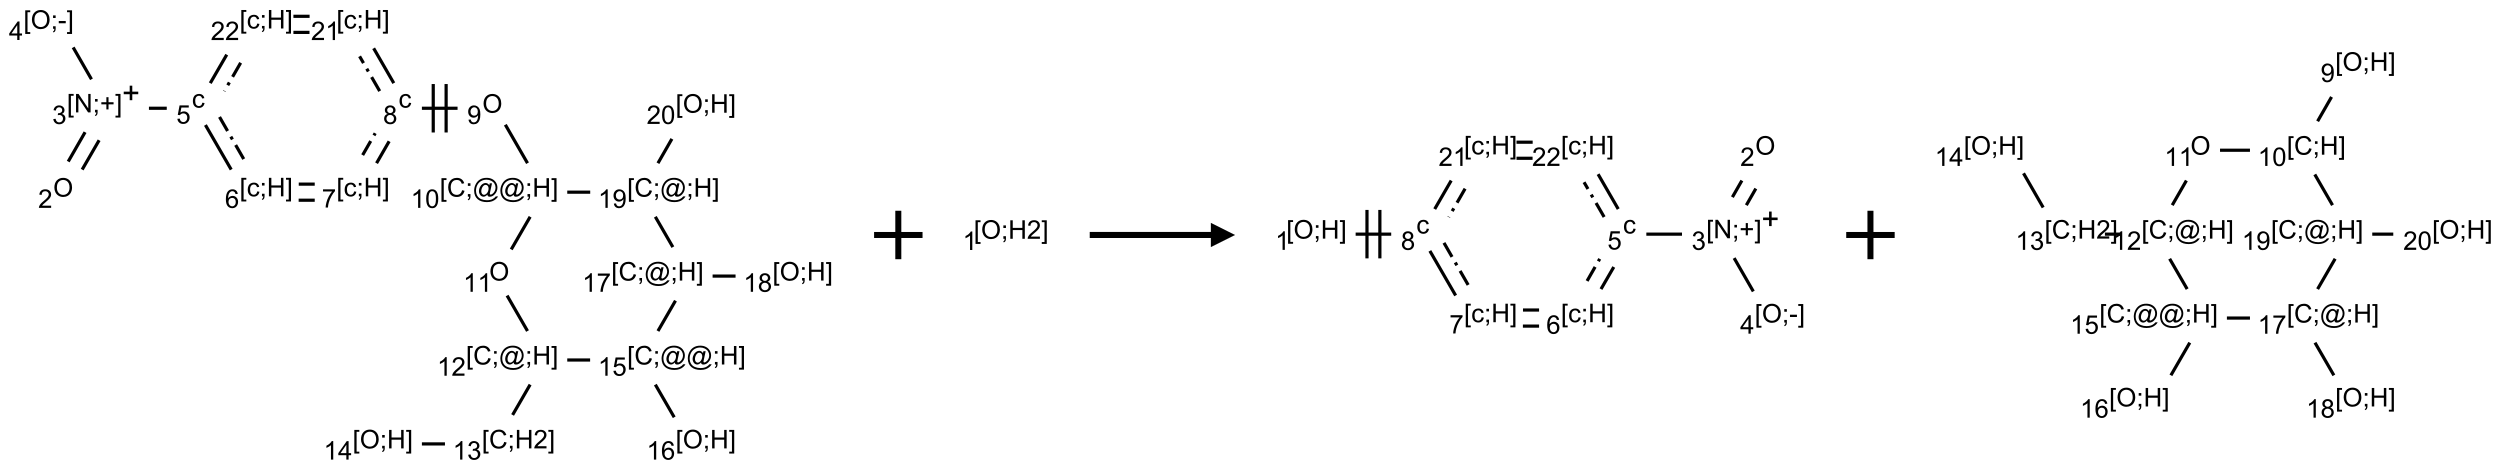<?xml version="1.0" encoding="UTF-8"?>
<svg xmlns="http://www.w3.org/2000/svg" xmlns:xlink="http://www.w3.org/1999/xlink" width="1032" height="194" viewBox="0 0 1032 194">
<defs>
<g>
<g id="glyph-0-0">
<path d="M 1.332 0 L 1.332 -6.668 L 6.668 -6.668 L 6.668 0 Z M 1.5 -0.168 L 6.5 -0.168 L 6.5 -6.5 L 1.5 -6.5 Z M 1.5 -0.168 "/>
</g>
<g id="glyph-0-1">
<path d="M 0.516 -3.719 C 0.516 -4.984 0.855 -5.977 1.535 -6.695 C 2.215 -7.414 3.094 -7.77 4.172 -7.77 C 4.875 -7.77 5.512 -7.602 6.078 -7.266 C 6.645 -6.93 7.074 -6.461 7.371 -5.855 C 7.668 -5.254 7.816 -4.57 7.816 -3.809 C 7.816 -3.035 7.66 -2.34 7.348 -1.73 C 7.035 -1.117 6.594 -0.656 6.02 -0.34 C 5.449 -0.027 4.828 0.129 4.168 0.129 C 3.449 0.129 2.805 -0.043 2.238 -0.391 C 1.672 -0.738 1.246 -1.211 0.953 -1.812 C 0.66 -2.414 0.516 -3.047 0.516 -3.719 Z M 1.559 -3.703 C 1.559 -2.781 1.805 -2.059 2.301 -1.527 C 2.793 -1 3.414 -0.734 4.16 -0.734 C 4.922 -0.734 5.547 -1 6.039 -1.535 C 6.531 -2.07 6.777 -2.828 6.777 -3.812 C 6.777 -4.434 6.672 -4.977 6.461 -5.441 C 6.25 -5.902 5.945 -6.262 5.539 -6.52 C 5.133 -6.773 4.68 -6.902 4.176 -6.902 C 3.461 -6.902 2.848 -6.656 2.332 -6.164 C 1.816 -5.672 1.559 -4.852 1.559 -3.703 Z M 1.559 -3.703 "/>
</g>
<g id="glyph-0-2">
<path d="M 5.371 -0.902 L 5.371 0 L 0.324 0 C 0.316 -0.227 0.352 -0.441 0.434 -0.652 C 0.562 -0.996 0.766 -1.332 1.051 -1.668 C 1.332 -2 1.742 -2.387 2.277 -2.824 C 3.105 -3.504 3.668 -4.043 3.957 -4.441 C 4.25 -4.84 4.395 -5.215 4.395 -5.566 C 4.395 -5.938 4.262 -6.254 3.996 -6.508 C 3.73 -6.762 3.387 -6.891 2.957 -6.891 C 2.508 -6.891 2.145 -6.754 1.875 -6.484 C 1.605 -6.215 1.469 -5.84 1.465 -5.359 L 0.5 -5.457 C 0.566 -6.176 0.812 -6.727 1.246 -7.102 C 1.676 -7.477 2.254 -7.668 2.98 -7.668 C 3.711 -7.668 4.293 -7.465 4.719 -7.059 C 5.145 -6.652 5.359 -6.148 5.359 -5.547 C 5.359 -5.242 5.297 -4.941 5.172 -4.645 C 5.047 -4.352 4.84 -4.039 4.551 -3.715 C 4.262 -3.387 3.777 -2.938 3.105 -2.371 C 2.543 -1.898 2.18 -1.578 2.02 -1.41 C 1.859 -1.242 1.73 -1.07 1.625 -0.902 Z M 5.371 -0.902 "/>
</g>
<g id="glyph-0-3">
<path d="M 0.723 2.121 L 0.723 -7.637 L 2.793 -7.637 L 2.793 -6.859 L 1.66 -6.859 L 1.66 1.344 L 2.793 1.344 L 2.793 2.121 Z M 0.723 2.121 "/>
</g>
<g id="glyph-0-4">
<path d="M 0.812 0 L 0.812 -7.637 L 1.848 -7.637 L 5.859 -1.641 L 5.859 -7.637 L 6.828 -7.637 L 6.828 0 L 5.793 0 L 1.781 -6 L 1.781 0 Z M 0.812 0 "/>
</g>
<g id="glyph-0-5">
<path d="M 0.949 -4.465 L 0.949 -5.531 L 2.016 -5.531 L 2.016 -4.465 Z M 0.949 0 L 0.949 -1.066 L 2.016 -1.066 L 2.016 0 C 2.016 0.391 1.945 0.711 1.809 0.949 C 1.668 1.191 1.449 1.379 1.145 1.512 L 0.887 1.109 C 1.082 1.023 1.23 0.895 1.324 0.727 C 1.418 0.559 1.469 0.316 1.48 0 Z M 0.949 0 "/>
</g>
<g id="glyph-0-6">
<path d="M 2.672 -1.234 L 2.672 -3.328 L 0.594 -3.328 L 0.594 -4.203 L 2.672 -4.203 L 2.672 -6.281 L 3.559 -6.281 L 3.559 -4.203 L 5.637 -4.203 L 5.637 -3.328 L 3.559 -3.328 L 3.559 -1.234 Z M 2.672 -1.234 "/>
</g>
<g id="glyph-0-7">
<path d="M 2.27 2.121 L 0.203 2.121 L 0.203 1.344 L 1.332 1.344 L 1.332 -6.859 L 0.203 -6.859 L 0.203 -7.637 L 2.27 -7.637 Z M 2.27 2.121 "/>
</g>
<g id="glyph-0-8">
<path d="M 0.449 -2.016 L 1.387 -2.141 C 1.492 -1.609 1.676 -1.227 1.934 -0.992 C 2.191 -0.758 2.508 -0.641 2.879 -0.641 C 3.32 -0.641 3.695 -0.793 3.996 -1.098 C 4.301 -1.402 4.453 -1.781 4.453 -2.234 C 4.453 -2.664 4.312 -3.02 4.031 -3.301 C 3.75 -3.578 3.391 -3.719 2.957 -3.719 C 2.781 -3.719 2.562 -3.684 2.297 -3.613 L 2.402 -4.438 C 2.465 -4.43 2.516 -4.426 2.551 -4.426 C 2.949 -4.426 3.312 -4.531 3.629 -4.738 C 3.949 -4.949 4.109 -5.27 4.109 -5.703 C 4.109 -6.047 3.992 -6.332 3.762 -6.559 C 3.527 -6.785 3.227 -6.895 2.859 -6.895 C 2.496 -6.895 2.191 -6.781 1.949 -6.551 C 1.707 -6.324 1.547 -5.98 1.48 -5.52 L 0.543 -5.688 C 0.656 -6.316 0.918 -6.805 1.324 -7.148 C 1.73 -7.492 2.234 -7.668 2.84 -7.668 C 3.254 -7.668 3.641 -7.578 3.988 -7.398 C 4.34 -7.219 4.609 -6.977 4.793 -6.668 C 4.98 -6.359 5.074 -6.031 5.074 -5.684 C 5.074 -5.352 4.984 -5.051 4.809 -4.781 C 4.629 -4.512 4.367 -4.297 4.02 -4.137 C 4.473 -4.031 4.824 -3.816 5.074 -3.488 C 5.324 -3.16 5.449 -2.75 5.449 -2.254 C 5.449 -1.59 5.203 -1.023 4.719 -0.559 C 4.234 -0.098 3.617 0.137 2.875 0.137 C 2.203 0.137 1.648 -0.062 1.207 -0.465 C 0.762 -0.863 0.512 -1.379 0.449 -2.016 Z M 0.449 -2.016 "/>
</g>
<g id="glyph-0-9">
<path d="M 0.34 -2.293 L 0.34 -3.234 L 3.219 -3.234 L 3.219 -2.293 Z M 0.34 -2.293 "/>
</g>
<g id="glyph-0-10">
<path d="M 3.449 0 L 3.449 -1.828 L 0.137 -1.828 L 0.137 -2.688 L 3.621 -7.637 L 4.387 -7.637 L 4.387 -2.688 L 5.418 -2.688 L 5.418 -1.828 L 4.387 -1.828 L 4.387 0 Z M 3.449 -2.688 L 3.449 -6.129 L 1.059 -2.688 Z M 3.449 -2.688 "/>
</g>
<g id="glyph-0-11">
<path d="M 4.312 -2.027 L 5.234 -1.906 C 5.133 -1.27 4.875 -0.773 4.461 -0.414 C 4.047 -0.055 3.535 0.125 2.934 0.125 C 2.176 0.125 1.566 -0.121 1.105 -0.617 C 0.645 -1.113 0.418 -1.82 0.418 -2.746 C 0.418 -3.344 0.516 -3.863 0.715 -4.312 C 0.91 -4.762 1.211 -5.098 1.617 -5.32 C 2.023 -5.543 2.461 -5.656 2.938 -5.656 C 3.539 -5.656 4.031 -5.504 4.41 -5.199 C 4.793 -4.895 5.039 -4.465 5.145 -3.906 L 4.234 -3.766 C 4.148 -4.137 3.992 -4.418 3.773 -4.605 C 3.555 -4.793 3.285 -4.887 2.973 -4.887 C 2.5 -4.887 2.117 -4.715 1.824 -4.379 C 1.527 -4.039 1.379 -3.504 1.379 -2.77 C 1.379 -2.027 1.523 -1.488 1.809 -1.152 C 2.094 -0.816 2.465 -0.645 2.922 -0.645 C 3.289 -0.645 3.598 -0.758 3.844 -0.984 C 4.09 -1.211 4.246 -1.559 4.312 -2.027 Z M 4.312 -2.027 "/>
</g>
<g id="glyph-0-12">
<path d="M 0.441 -2 L 1.426 -2.082 C 1.5 -1.605 1.668 -1.242 1.934 -1.004 C 2.199 -0.762 2.52 -0.641 2.895 -0.641 C 3.348 -0.641 3.73 -0.812 4.043 -1.152 C 4.355 -1.492 4.512 -1.941 4.512 -2.504 C 4.512 -3.039 4.359 -3.461 4.059 -3.77 C 3.758 -4.078 3.367 -4.234 2.879 -4.234 C 2.578 -4.234 2.305 -4.164 2.062 -4.027 C 1.82 -3.891 1.629 -3.715 1.488 -3.496 L 0.609 -3.609 L 1.348 -7.531 L 5.145 -7.531 L 5.145 -6.637 L 2.098 -6.637 L 1.688 -4.582 C 2.145 -4.902 2.625 -5.062 3.129 -5.062 C 3.797 -5.062 4.359 -4.832 4.816 -4.371 C 5.277 -3.91 5.504 -3.312 5.504 -2.59 C 5.504 -1.898 5.305 -1.301 4.902 -0.797 C 4.41 -0.18 3.742 0.129 2.895 0.129 C 2.199 0.129 1.633 -0.062 1.195 -0.453 C 0.758 -0.844 0.504 -1.359 0.441 -2 Z M 0.441 -2 "/>
</g>
<g id="glyph-0-13">
<path d="M 0.855 0 L 0.855 -7.637 L 1.863 -7.637 L 1.863 -4.5 L 5.832 -4.5 L 5.832 -7.637 L 6.844 -7.637 L 6.844 0 L 5.832 0 L 5.832 -3.598 L 1.863 -3.598 L 1.863 0 Z M 0.855 0 "/>
</g>
<g id="glyph-0-14">
<path d="M 5.309 -5.766 L 4.375 -5.691 C 4.293 -6.059 4.172 -6.328 4.02 -6.496 C 3.766 -6.762 3.453 -6.895 3.082 -6.895 C 2.785 -6.895 2.523 -6.812 2.297 -6.645 C 2 -6.43 1.77 -6.117 1.598 -5.703 C 1.43 -5.289 1.34 -4.703 1.332 -3.938 C 1.559 -4.281 1.836 -4.535 2.16 -4.703 C 2.488 -4.871 2.828 -4.953 3.188 -4.953 C 3.812 -4.953 4.344 -4.723 4.785 -4.262 C 5.223 -3.801 5.441 -3.207 5.441 -2.48 C 5.441 -2 5.34 -1.555 5.133 -1.145 C 4.926 -0.73 4.641 -0.418 4.281 -0.199 C 3.922 0.02 3.512 0.129 3.051 0.129 C 2.27 0.129 1.633 -0.156 1.141 -0.73 C 0.648 -1.305 0.402 -2.254 0.402 -3.574 C 0.402 -5.051 0.672 -6.121 1.219 -6.793 C 1.695 -7.375 2.336 -7.668 3.141 -7.668 C 3.742 -7.668 4.234 -7.5 4.617 -7.16 C 5 -6.824 5.23 -6.359 5.309 -5.766 Z M 1.48 -2.473 C 1.48 -2.152 1.547 -1.844 1.684 -1.547 C 1.82 -1.25 2.016 -1.027 2.262 -0.871 C 2.508 -0.719 2.766 -0.641 3.035 -0.641 C 3.434 -0.641 3.773 -0.801 4.059 -1.121 C 4.344 -1.441 4.484 -1.875 4.484 -2.422 C 4.484 -2.949 4.344 -3.367 4.062 -3.668 C 3.781 -3.973 3.426 -4.125 3 -4.125 C 2.578 -4.125 2.219 -3.973 1.922 -3.668 C 1.625 -3.363 1.48 -2.969 1.48 -2.473 Z M 1.48 -2.473 "/>
</g>
<g id="glyph-0-15">
<path d="M 0.504 -6.637 L 0.504 -7.535 L 5.449 -7.535 L 5.449 -6.809 C 4.961 -6.289 4.48 -5.602 4.004 -4.746 C 3.527 -3.887 3.156 -3.004 2.895 -2.098 C 2.707 -1.461 2.59 -0.762 2.535 0 L 1.574 0 C 1.582 -0.602 1.703 -1.328 1.926 -2.176 C 2.152 -3.027 2.477 -3.848 2.898 -4.637 C 3.32 -5.426 3.77 -6.094 4.246 -6.637 Z M 0.504 -6.637 "/>
</g>
<g id="glyph-0-16">
<path d="M 1.887 -4.141 C 1.496 -4.281 1.207 -4.484 1.02 -4.75 C 0.832 -5.016 0.738 -5.328 0.738 -5.699 C 0.738 -6.254 0.938 -6.719 1.34 -7.098 C 1.738 -7.477 2.27 -7.668 2.934 -7.668 C 3.598 -7.668 4.137 -7.473 4.543 -7.086 C 4.949 -6.699 5.152 -6.227 5.152 -5.672 C 5.152 -5.316 5.059 -5.008 4.871 -4.746 C 4.688 -4.484 4.406 -4.281 4.027 -4.141 C 4.496 -3.988 4.852 -3.742 5.098 -3.402 C 5.34 -3.062 5.465 -2.656 5.465 -2.184 C 5.465 -1.531 5.234 -0.98 4.77 -0.535 C 4.309 -0.09 3.703 0.129 2.949 0.129 C 2.195 0.129 1.586 -0.094 1.125 -0.539 C 0.664 -0.984 0.434 -1.543 0.434 -2.207 C 0.434 -2.703 0.559 -3.121 0.809 -3.457 C 1.062 -3.793 1.422 -4.02 1.887 -4.141 Z M 1.699 -5.73 C 1.699 -5.367 1.812 -5.074 2.047 -4.844 C 2.281 -4.613 2.582 -4.5 2.953 -4.5 C 3.312 -4.5 3.609 -4.613 3.84 -4.84 C 4.07 -5.066 4.188 -5.348 4.188 -5.676 C 4.188 -6.02 4.07 -6.309 3.832 -6.543 C 3.594 -6.777 3.297 -6.895 2.941 -6.895 C 2.586 -6.895 2.289 -6.781 2.051 -6.551 C 1.816 -6.324 1.699 -6.047 1.699 -5.73 Z M 1.395 -2.203 C 1.395 -1.938 1.461 -1.676 1.586 -1.426 C 1.711 -1.176 1.902 -0.984 2.152 -0.848 C 2.402 -0.711 2.672 -0.641 2.957 -0.641 C 3.406 -0.641 3.777 -0.785 4.066 -1.074 C 4.359 -1.363 4.504 -1.727 4.504 -2.172 C 4.504 -2.625 4.355 -2.996 4.055 -3.293 C 3.754 -3.586 3.379 -3.734 2.926 -3.734 C 2.484 -3.734 2.121 -3.59 1.832 -3.297 C 1.543 -3.004 1.395 -2.641 1.395 -2.203 Z M 1.395 -2.203 "/>
</g>
<g id="glyph-0-17">
<path d="M 0.582 -1.766 L 1.484 -1.848 C 1.562 -1.426 1.707 -1.117 1.922 -0.926 C 2.137 -0.734 2.414 -0.641 2.75 -0.641 C 3.039 -0.641 3.289 -0.707 3.508 -0.84 C 3.727 -0.973 3.902 -1.148 4.043 -1.367 C 4.18 -1.586 4.297 -1.887 4.391 -2.262 C 4.484 -2.637 4.531 -3.016 4.531 -3.406 C 4.531 -3.449 4.531 -3.512 4.527 -3.594 C 4.34 -3.297 4.082 -3.055 3.758 -2.867 C 3.434 -2.68 3.082 -2.59 2.703 -2.59 C 2.07 -2.59 1.535 -2.816 1.098 -3.277 C 0.66 -3.734 0.441 -4.34 0.441 -5.09 C 0.441 -5.863 0.672 -6.484 1.129 -6.957 C 1.586 -7.43 2.156 -7.668 2.844 -7.668 C 3.34 -7.668 3.793 -7.531 4.207 -7.266 C 4.617 -7 4.93 -6.617 5.145 -6.121 C 5.355 -5.629 5.465 -4.91 5.465 -3.973 C 5.465 -2.996 5.359 -2.223 5.145 -1.645 C 4.934 -1.066 4.617 -0.625 4.199 -0.324 C 3.781 -0.02 3.293 0.129 2.73 0.129 C 2.133 0.129 1.645 -0.035 1.266 -0.367 C 0.887 -0.699 0.66 -1.164 0.582 -1.766 Z M 4.422 -5.137 C 4.422 -5.676 4.277 -6.102 3.992 -6.418 C 3.707 -6.734 3.359 -6.891 2.957 -6.891 C 2.543 -6.891 2.18 -6.719 1.871 -6.379 C 1.562 -6.039 1.406 -5.598 1.406 -5.059 C 1.406 -4.57 1.555 -4.176 1.848 -3.871 C 2.141 -3.566 2.5 -3.418 2.934 -3.418 C 3.367 -3.418 3.723 -3.57 4.004 -3.871 C 4.281 -4.176 4.422 -4.598 4.422 -5.137 Z M 4.422 -5.137 "/>
</g>
<g id="glyph-0-18">
<path d="M 6.27 -2.676 L 7.281 -2.422 C 7.07 -1.594 6.688 -0.961 6.137 -0.523 C 5.586 -0.086 4.914 0.129 4.121 0.129 C 3.297 0.129 2.629 -0.039 2.113 -0.371 C 1.598 -0.707 1.203 -1.191 0.934 -1.828 C 0.664 -2.465 0.531 -3.145 0.531 -3.875 C 0.531 -4.672 0.684 -5.363 0.988 -5.957 C 1.293 -6.547 1.723 -6.996 2.285 -7.305 C 2.844 -7.613 3.461 -7.766 4.137 -7.766 C 4.898 -7.766 5.543 -7.57 6.062 -7.184 C 6.582 -6.793 6.945 -6.246 7.152 -5.543 L 6.156 -5.309 C 5.98 -5.863 5.723 -6.266 5.387 -6.52 C 5.051 -6.773 4.625 -6.902 4.113 -6.902 C 3.527 -6.902 3.039 -6.762 2.645 -6.48 C 2.25 -6.199 1.973 -5.82 1.812 -5.348 C 1.652 -4.871 1.574 -4.383 1.574 -3.879 C 1.574 -3.23 1.668 -2.664 1.855 -2.18 C 2.047 -1.695 2.34 -1.332 2.738 -1.094 C 3.137 -0.855 3.57 -0.734 4.035 -0.734 C 4.602 -0.734 5.082 -0.898 5.473 -1.223 C 5.867 -1.551 6.133 -2.035 6.27 -2.676 Z M 6.27 -2.676 "/>
</g>
<g id="glyph-0-19">
<path d="M 6.047 -0.848 C 5.82 -0.59 5.57 -0.379 5.289 -0.223 C 5.008 -0.062 4.73 0.016 4.449 0.016 C 4.141 0.016 3.84 -0.074 3.547 -0.254 C 3.254 -0.434 3.02 -0.715 2.836 -1.09 C 2.652 -1.465 2.562 -1.875 2.562 -2.324 C 2.562 -2.875 2.703 -3.43 2.988 -3.98 C 3.27 -4.535 3.621 -4.953 4.043 -5.23 C 4.461 -5.508 4.871 -5.645 5.266 -5.645 C 5.566 -5.645 5.855 -5.566 6.129 -5.41 C 6.402 -5.25 6.641 -5.012 6.84 -4.688 L 7.016 -5.496 L 7.949 -5.496 L 7.199 -2 C 7.094 -1.516 7.043 -1.246 7.043 -1.191 C 7.043 -1.098 7.078 -1.02 7.148 -0.949 C 7.219 -0.883 7.305 -0.848 7.406 -0.848 C 7.59 -0.848 7.832 -0.953 8.129 -1.168 C 8.527 -1.445 8.84 -1.816 9.07 -2.285 C 9.301 -2.75 9.418 -3.234 9.418 -3.73 C 9.418 -4.309 9.27 -4.852 8.973 -5.355 C 8.676 -5.859 8.23 -6.262 7.645 -6.562 C 7.055 -6.863 6.406 -7.016 5.691 -7.016 C 4.879 -7.016 4.137 -6.824 3.465 -6.445 C 2.793 -6.066 2.273 -5.52 1.902 -4.809 C 1.535 -4.098 1.348 -3.34 1.348 -2.527 C 1.348 -1.676 1.535 -0.941 1.902 -0.328 C 2.273 0.285 2.809 0.742 3.508 1.035 C 4.207 1.328 4.984 1.473 5.832 1.473 C 6.742 1.473 7.504 1.32 8.121 1.016 C 8.734 0.711 9.195 0.34 9.5 -0.098 L 10.441 -0.098 C 10.266 0.266 9.961 0.637 9.531 1.016 C 9.102 1.395 8.59 1.695 7.996 1.914 C 7.402 2.133 6.688 2.246 5.848 2.246 C 5.078 2.246 4.367 2.145 3.715 1.949 C 3.066 1.75 2.512 1.453 2.051 1.055 C 1.594 0.656 1.25 0.199 1.016 -0.316 C 0.723 -0.973 0.578 -1.684 0.578 -2.441 C 0.578 -3.289 0.75 -4.098 1.098 -4.863 C 1.523 -5.805 2.125 -6.527 2.902 -7.027 C 3.684 -7.527 4.629 -7.777 5.738 -7.777 C 6.602 -7.777 7.375 -7.602 8.059 -7.246 C 8.746 -6.895 9.285 -6.371 9.684 -5.672 C 10.02 -5.07 10.188 -4.418 10.188 -3.715 C 10.188 -2.707 9.832 -1.812 9.125 -1.031 C 8.492 -0.328 7.801 0.02 7.051 0.02 C 6.812 0.02 6.617 -0.016 6.473 -0.09 C 6.324 -0.16 6.215 -0.266 6.145 -0.402 C 6.102 -0.488 6.066 -0.637 6.047 -0.848 Z M 3.527 -2.262 C 3.527 -1.785 3.641 -1.414 3.863 -1.152 C 4.09 -0.887 4.348 -0.754 4.641 -0.754 C 4.836 -0.754 5.039 -0.812 5.254 -0.93 C 5.469 -1.047 5.676 -1.219 5.871 -1.449 C 6.066 -1.676 6.23 -1.969 6.355 -2.32 C 6.48 -2.672 6.543 -3.027 6.543 -3.379 C 6.543 -3.852 6.426 -4.219 6.191 -4.48 C 5.957 -4.738 5.672 -4.871 5.332 -4.871 C 5.109 -4.871 4.902 -4.812 4.707 -4.699 C 4.512 -4.586 4.32 -4.406 4.137 -4.156 C 3.953 -3.906 3.805 -3.602 3.691 -3.246 C 3.582 -2.887 3.527 -2.559 3.527 -2.262 Z M 3.527 -2.262 "/>
</g>
<g id="glyph-0-20">
<path d="M 3.973 0 L 3.035 0 L 3.035 -5.973 C 2.809 -5.758 2.516 -5.543 2.148 -5.328 C 1.781 -5.113 1.453 -4.953 1.16 -4.844 L 1.16 -5.75 C 1.684 -5.996 2.145 -6.297 2.535 -6.645 C 2.93 -6.996 3.207 -7.336 3.371 -7.668 L 3.973 -7.668 Z M 3.973 0 "/>
</g>
<g id="glyph-0-21">
<path d="M 0.441 -3.766 C 0.441 -4.668 0.535 -5.395 0.723 -5.945 C 0.906 -6.496 1.184 -6.922 1.551 -7.219 C 1.918 -7.516 2.375 -7.668 2.934 -7.668 C 3.344 -7.668 3.703 -7.586 4.012 -7.418 C 4.32 -7.254 4.574 -7.016 4.777 -6.707 C 4.977 -6.395 5.137 -6.016 5.25 -5.57 C 5.363 -5.125 5.422 -4.523 5.422 -3.766 C 5.422 -2.871 5.328 -2.148 5.145 -1.598 C 4.961 -1.047 4.688 -0.621 4.32 -0.32 C 3.953 -0.02 3.492 0.129 2.934 0.129 C 2.195 0.129 1.617 -0.133 1.199 -0.66 C 0.695 -1.297 0.441 -2.332 0.441 -3.766 Z M 1.406 -3.766 C 1.406 -2.512 1.555 -1.68 1.848 -1.262 C 2.141 -0.848 2.5 -0.641 2.934 -0.641 C 3.363 -0.641 3.727 -0.848 4.02 -1.266 C 4.312 -1.684 4.457 -2.516 4.457 -3.766 C 4.457 -5.023 4.312 -5.859 4.02 -6.27 C 3.727 -6.684 3.359 -6.891 2.922 -6.891 C 2.492 -6.891 2.148 -6.707 1.891 -6.344 C 1.566 -5.879 1.406 -5.02 1.406 -3.766 Z M 1.406 -3.766 "/>
</g>
</g>
</defs>
<path fill="none" stroke-width="0.033" stroke-linecap="butt" stroke-linejoin="miter" stroke="rgb(0%, 0%, 0%)" stroke-opacity="1" stroke-miterlimit="10" d="M 0.231 1.499 L 0.406 1.196 " transform="matrix(40, 0, 0, 40, 24.68, 10.049)"/>
<path fill="none" stroke-width="0.033" stroke-linecap="butt" stroke-linejoin="miter" stroke="rgb(0%, 0%, 0%)" stroke-opacity="1" stroke-miterlimit="10" d="M 0.087 1.416 L 0.261 1.113 " transform="matrix(40, 0, 0, 40, 24.68, 10.049)"/>
<path fill="none" stroke-width="0.033" stroke-linecap="butt" stroke-linejoin="miter" stroke="rgb(0%, 0%, 0%)" stroke-opacity="1" stroke-miterlimit="10" d="M 0.327 0.567 L 0.138 0.238 " transform="matrix(40, 0, 0, 40, 24.68, 10.049)"/>
<path fill="none" stroke-width="0.033" stroke-linecap="butt" stroke-linejoin="miter" stroke="rgb(0%, 0%, 0%)" stroke-opacity="1" stroke-miterlimit="10" d="M 0.92 0.866 L 1.104 0.866 " transform="matrix(40, 0, 0, 40, 24.68, 10.049)"/>
<path fill="none" stroke-width="0.033" stroke-linecap="butt" stroke-linejoin="miter" stroke="rgb(0%, 0%, 0%)" stroke-opacity="1" stroke-miterlimit="10" d="M 1.503 1.039 L 1.769 1.499 " transform="matrix(40, 0, 0, 40, 24.68, 10.049)"/>
<path fill="none" stroke-width="0.033" stroke-linecap="butt" stroke-linejoin="miter" stroke="rgb(0%, 0%, 0%)" stroke-opacity="1" stroke-dasharray="0.167 0.067 0.033 0.067" stroke-dashoffset="0.333" stroke-miterlimit="10" d="M 1.648 0.955 L 1.913 1.416 " transform="matrix(40, 0, 0, 40, 24.68, 10.049)"/>
<path fill="none" stroke-width="0.033" stroke-linecap="butt" stroke-linejoin="miter" stroke="rgb(0%, 0%, 0%)" stroke-opacity="1" stroke-miterlimit="10" d="M 2.465 1.815 L 2.631 1.815 " transform="matrix(40, 0, 0, 40, 24.68, 10.049)"/>
<path fill="none" stroke-width="0.033" stroke-linecap="butt" stroke-linejoin="miter" stroke="rgb(0%, 0%, 0%)" stroke-opacity="1" stroke-dasharray="0.167 0.067 0.033 0.067" stroke-dashoffset="0.333" stroke-miterlimit="10" d="M 2.465 1.649 L 2.631 1.649 " transform="matrix(40, 0, 0, 40, 24.68, 10.049)"/>
<path fill="none" stroke-width="0.033" stroke-linecap="butt" stroke-linejoin="miter" stroke="rgb(0%, 0%, 0%)" stroke-opacity="1" stroke-miterlimit="10" d="M 3.269 1.433 L 3.399 1.207 " transform="matrix(40, 0, 0, 40, 24.68, 10.049)"/>
<path fill="none" stroke-width="0.033" stroke-linecap="butt" stroke-linejoin="miter" stroke="rgb(0%, 0%, 0%)" stroke-opacity="1" stroke-dasharray="0.167 0.067 0.033 0.067" stroke-dashoffset="0.333" stroke-miterlimit="10" d="M 3.125 1.35 L 3.255 1.124 " transform="matrix(40, 0, 0, 40, 24.68, 10.049)"/>
<path fill="none" stroke-width="0.033" stroke-linecap="butt" stroke-linejoin="miter" stroke="rgb(0%, 0%, 0%)" stroke-opacity="1" stroke-miterlimit="10" d="M 3.737 0.866 L 4.105 0.866 " transform="matrix(40, 0, 0, 40, 24.68, 10.049)"/>
<path fill="none" stroke-width="0.033" stroke-linecap="butt" stroke-linejoin="miter" stroke="rgb(0%, 0%, 0%)" stroke-opacity="1" stroke-miterlimit="10" d="M 3.987 1.116 L 3.987 0.616 " transform="matrix(40, 0, 0, 40, 24.68, 10.049)"/>
<path fill="none" stroke-width="0.033" stroke-linecap="butt" stroke-linejoin="miter" stroke="rgb(0%, 0%, 0%)" stroke-opacity="1" stroke-miterlimit="10" d="M 3.854 1.116 L 3.854 0.616 " transform="matrix(40, 0, 0, 40, 24.68, 10.049)"/>
<path fill="none" stroke-width="0.033" stroke-linecap="butt" stroke-linejoin="miter" stroke="rgb(0%, 0%, 0%)" stroke-opacity="1" stroke-miterlimit="10" d="M 4.598 1.036 L 4.827 1.433 " transform="matrix(40, 0, 0, 40, 24.68, 10.049)"/>
<path fill="none" stroke-width="0.033" stroke-linecap="butt" stroke-linejoin="miter" stroke="rgb(0%, 0%, 0%)" stroke-opacity="1" stroke-miterlimit="10" d="M 4.854 1.986 L 4.659 2.323 " transform="matrix(40, 0, 0, 40, 24.68, 10.049)"/>
<path fill="none" stroke-width="0.033" stroke-linecap="butt" stroke-linejoin="miter" stroke="rgb(0%, 0%, 0%)" stroke-opacity="1" stroke-miterlimit="10" d="M 4.616 2.799 L 4.827 3.165 " transform="matrix(40, 0, 0, 40, 24.68, 10.049)"/>
<path fill="none" stroke-width="0.033" stroke-linecap="butt" stroke-linejoin="miter" stroke="rgb(0%, 0%, 0%)" stroke-opacity="1" stroke-miterlimit="10" d="M 4.854 3.718 L 4.673 4.031 " transform="matrix(40, 0, 0, 40, 24.68, 10.049)"/>
<path fill="none" stroke-width="0.033" stroke-linecap="butt" stroke-linejoin="miter" stroke="rgb(0%, 0%, 0%)" stroke-opacity="1" stroke-miterlimit="10" d="M 3.975 4.33 L 3.737 4.33 " transform="matrix(40, 0, 0, 40, 24.68, 10.049)"/>
<path fill="none" stroke-width="0.033" stroke-linecap="butt" stroke-linejoin="miter" stroke="rgb(0%, 0%, 0%)" stroke-opacity="1" stroke-miterlimit="10" d="M 5.237 3.464 L 5.473 3.464 " transform="matrix(40, 0, 0, 40, 24.68, 10.049)"/>
<path fill="none" stroke-width="0.033" stroke-linecap="butt" stroke-linejoin="miter" stroke="rgb(0%, 0%, 0%)" stroke-opacity="1" stroke-miterlimit="10" d="M 6.146 3.718 L 6.341 4.055 " transform="matrix(40, 0, 0, 40, 24.68, 10.049)"/>
<path fill="none" stroke-width="0.033" stroke-linecap="butt" stroke-linejoin="miter" stroke="rgb(0%, 0%, 0%)" stroke-opacity="1" stroke-miterlimit="10" d="M 6.173 3.165 L 6.354 2.852 " transform="matrix(40, 0, 0, 40, 24.68, 10.049)"/>
<path fill="none" stroke-width="0.033" stroke-linecap="butt" stroke-linejoin="miter" stroke="rgb(0%, 0%, 0%)" stroke-opacity="1" stroke-miterlimit="10" d="M 6.737 2.598 L 6.974 2.598 " transform="matrix(40, 0, 0, 40, 24.68, 10.049)"/>
<path fill="none" stroke-width="0.033" stroke-linecap="butt" stroke-linejoin="miter" stroke="rgb(0%, 0%, 0%)" stroke-opacity="1" stroke-miterlimit="10" d="M 6.327 2.299 L 6.146 1.986 " transform="matrix(40, 0, 0, 40, 24.68, 10.049)"/>
<path fill="none" stroke-width="0.033" stroke-linecap="butt" stroke-linejoin="miter" stroke="rgb(0%, 0%, 0%)" stroke-opacity="1" stroke-miterlimit="10" d="M 5.474 1.732 L 5.237 1.732 " transform="matrix(40, 0, 0, 40, 24.68, 10.049)"/>
<path fill="none" stroke-width="0.033" stroke-linecap="butt" stroke-linejoin="miter" stroke="rgb(0%, 0%, 0%)" stroke-opacity="1" stroke-miterlimit="10" d="M 6.173 1.433 L 6.317 1.182 " transform="matrix(40, 0, 0, 40, 24.68, 10.049)"/>
<path fill="none" stroke-width="0.033" stroke-linecap="butt" stroke-linejoin="miter" stroke="rgb(0%, 0%, 0%)" stroke-opacity="1" stroke-miterlimit="10" d="M 3.447 0.607 L 3.239 0.247 " transform="matrix(40, 0, 0, 40, 24.68, 10.049)"/>
<path fill="none" stroke-width="0.033" stroke-linecap="butt" stroke-linejoin="miter" stroke="rgb(0%, 0%, 0%)" stroke-opacity="1" stroke-dasharray="0.167 0.067 0.033 0.067" stroke-dashoffset="0.333" stroke-miterlimit="10" d="M 3.302 0.69 L 3.094 0.33 " transform="matrix(40, 0, 0, 40, 24.68, 10.049)"/>
<path fill="none" stroke-width="0.033" stroke-linecap="butt" stroke-linejoin="miter" stroke="rgb(0%, 0%, 0%)" stroke-opacity="1" stroke-miterlimit="10" d="M 2.578 -0.083 L 2.411 -0.083 " transform="matrix(40, 0, 0, 40, 24.68, 10.049)"/>
<path fill="none" stroke-width="0.033" stroke-linecap="butt" stroke-linejoin="miter" stroke="rgb(0%, 0%, 0%)" stroke-opacity="1" stroke-dasharray="0.167 0.067 0.033 0.067" stroke-dashoffset="0.333" stroke-miterlimit="10" d="M 2.578 0.083 L 2.411 0.083 " transform="matrix(40, 0, 0, 40, 24.68, 10.049)"/>
<path fill="none" stroke-width="0.033" stroke-linecap="butt" stroke-linejoin="miter" stroke="rgb(0%, 0%, 0%)" stroke-opacity="1" stroke-miterlimit="10" d="M 1.723 0.313 L 1.553 0.607 " transform="matrix(40, 0, 0, 40, 24.68, 10.049)"/>
<path fill="none" stroke-width="0.033" stroke-linecap="butt" stroke-linejoin="miter" stroke="rgb(0%, 0%, 0%)" stroke-opacity="1" stroke-dasharray="0.167 0.067 0.033 0.067" stroke-dashoffset="0.333" stroke-miterlimit="10" d="M 1.867 0.396 L 1.698 0.69 " transform="matrix(40, 0, 0, 40, 24.68, 10.049)"/>
<g fill="rgb(0%, 0%, 0%)" fill-opacity="1">
<use xlink:href="#glyph-0-1" x="21.926" y="81.18"/>
</g>
<g fill="rgb(0%, 0%, 0%)" fill-opacity="1">
<use xlink:href="#glyph-0-2" x="15.738" y="85.812"/>
</g>
<g fill="rgb(0%, 0%, 0%)" fill-opacity="1">
<use xlink:href="#glyph-0-3" x="27.609" y="46.402"/>
<use xlink:href="#glyph-0-4" x="30.573" y="46.402"/>
<use xlink:href="#glyph-0-5" x="38.276" y="46.402"/>
<use xlink:href="#glyph-0-6" x="41.24" y="46.402"/>
<use xlink:href="#glyph-0-7" x="47.469" y="46.402"/>
</g>
<g fill="rgb(0%, 0%, 0%)" fill-opacity="1">
<use xlink:href="#glyph-0-8" x="21.555" y="51.172"/>
</g>
<path fill-rule="nonzero" fill="rgb(0%, 0%, 0%)" fill-opacity="1" d="M 51.074 37.832 L 53.539 37.832 L 53.539 35.367 L 54.605 35.367 L 54.605 37.832 L 57.07 37.832 L 57.07 38.898 L 54.605 38.898 L 54.605 41.363 L 53.539 41.363 L 53.539 38.898 L 51.074 38.898 "/>
<g fill="rgb(0%, 0%, 0%)" fill-opacity="1">
<use xlink:href="#glyph-0-3" x="9.695" y="11.898"/>
<use xlink:href="#glyph-0-1" x="12.659" y="11.898"/>
<use xlink:href="#glyph-0-5" x="20.956" y="11.898"/>
<use xlink:href="#glyph-0-9" x="23.919" y="11.898"/>
<use xlink:href="#glyph-0-7" x="27.471" y="11.898"/>
</g>
<g fill="rgb(0%, 0%, 0%)" fill-opacity="1">
<use xlink:href="#glyph-0-10" x="3.668" y="16.5"/>
</g>
<g fill="rgb(0%, 0%, 0%)" fill-opacity="1">
<use xlink:href="#glyph-0-11" x="79.199" y="44.426"/>
</g>
<g fill="rgb(0%, 0%, 0%)" fill-opacity="1">
<use xlink:href="#glyph-0-12" x="72.777" y="51.039"/>
</g>
<g fill="rgb(0%, 0%, 0%)" fill-opacity="1">
<use xlink:href="#glyph-0-3" x="98.891" y="81.043"/>
<use xlink:href="#glyph-0-11" x="101.854" y="81.043"/>
<use xlink:href="#glyph-0-5" x="107.188" y="81.043"/>
<use xlink:href="#glyph-0-13" x="110.151" y="81.043"/>
<use xlink:href="#glyph-0-7" x="117.854" y="81.043"/>
</g>
<g fill="rgb(0%, 0%, 0%)" fill-opacity="1">
<use xlink:href="#glyph-0-14" x="92.84" y="85.812"/>
</g>
<g fill="rgb(0%, 0%, 0%)" fill-opacity="1">
<use xlink:href="#glyph-0-3" x="138.891" y="81.043"/>
<use xlink:href="#glyph-0-11" x="141.854" y="81.043"/>
<use xlink:href="#glyph-0-5" x="147.188" y="81.043"/>
<use xlink:href="#glyph-0-13" x="150.151" y="81.043"/>
<use xlink:href="#glyph-0-7" x="157.854" y="81.043"/>
</g>
<g fill="rgb(0%, 0%, 0%)" fill-opacity="1">
<use xlink:href="#glyph-0-15" x="132.836" y="85.684"/>
</g>
<g fill="rgb(0%, 0%, 0%)" fill-opacity="1">
<use xlink:href="#glyph-0-11" x="164.508" y="44.426"/>
</g>
<g fill="rgb(0%, 0%, 0%)" fill-opacity="1">
<use xlink:href="#glyph-0-16" x="158.129" y="51.172"/>
</g>
<g fill="rgb(0%, 0%, 0%)" fill-opacity="1">
<use xlink:href="#glyph-0-1" x="199.102" y="46.539"/>
</g>
<g fill="rgb(0%, 0%, 0%)" fill-opacity="1">
<use xlink:href="#glyph-0-17" x="192.82" y="51.172"/>
</g>
<g fill="rgb(0%, 0%, 0%)" fill-opacity="1">
<use xlink:href="#glyph-0-3" x="181.516" y="81.184"/>
<use xlink:href="#glyph-0-18" x="184.479" y="81.184"/>
<use xlink:href="#glyph-0-5" x="192.182" y="81.184"/>
<use xlink:href="#glyph-0-19" x="195.146" y="81.184"/>
<use xlink:href="#glyph-0-19" x="205.974" y="81.184"/>
<use xlink:href="#glyph-0-5" x="216.802" y="81.184"/>
<use xlink:href="#glyph-0-13" x="219.766" y="81.184"/>
<use xlink:href="#glyph-0-7" x="227.469" y="81.184"/>
</g>
<g fill="rgb(0%, 0%, 0%)" fill-opacity="1">
<use xlink:href="#glyph-0-20" x="169.555" y="85.812"/>
<use xlink:href="#glyph-0-21" x="175.487" y="85.812"/>
</g>
<g fill="rgb(0%, 0%, 0%)" fill-opacity="1">
<use xlink:href="#glyph-0-1" x="201.926" y="115.82"/>
</g>
<g fill="rgb(0%, 0%, 0%)" fill-opacity="1">
<use xlink:href="#glyph-0-20" x="191.199" y="120.453"/>
<use xlink:href="#glyph-0-20" x="197.132" y="120.453"/>
</g>
<g fill="rgb(0%, 0%, 0%)" fill-opacity="1">
<use xlink:href="#glyph-0-3" x="192.344" y="150.465"/>
<use xlink:href="#glyph-0-18" x="195.307" y="150.465"/>
<use xlink:href="#glyph-0-5" x="203.01" y="150.465"/>
<use xlink:href="#glyph-0-19" x="205.974" y="150.465"/>
<use xlink:href="#glyph-0-5" x="216.802" y="150.465"/>
<use xlink:href="#glyph-0-13" x="219.766" y="150.465"/>
<use xlink:href="#glyph-0-7" x="227.469" y="150.465"/>
</g>
<g fill="rgb(0%, 0%, 0%)" fill-opacity="1">
<use xlink:href="#glyph-0-20" x="180.434" y="155.094"/>
<use xlink:href="#glyph-0-2" x="186.366" y="155.094"/>
</g>
<g fill="rgb(0%, 0%, 0%)" fill-opacity="1">
<use xlink:href="#glyph-0-3" x="198.891" y="185.098"/>
<use xlink:href="#glyph-0-18" x="201.854" y="185.098"/>
<use xlink:href="#glyph-0-5" x="209.557" y="185.098"/>
<use xlink:href="#glyph-0-13" x="212.521" y="185.098"/>
<use xlink:href="#glyph-0-2" x="220.224" y="185.098"/>
<use xlink:href="#glyph-0-7" x="226.156" y="185.098"/>
</g>
<g fill="rgb(0%, 0%, 0%)" fill-opacity="1">
<use xlink:href="#glyph-0-20" x="186.902" y="189.734"/>
<use xlink:href="#glyph-0-8" x="192.835" y="189.734"/>
</g>
<g fill="rgb(0%, 0%, 0%)" fill-opacity="1">
<use xlink:href="#glyph-0-3" x="145.543" y="185.102"/>
<use xlink:href="#glyph-0-1" x="148.507" y="185.102"/>
<use xlink:href="#glyph-0-5" x="156.803" y="185.102"/>
<use xlink:href="#glyph-0-13" x="159.767" y="185.102"/>
<use xlink:href="#glyph-0-7" x="167.47" y="185.102"/>
</g>
<g fill="rgb(0%, 0%, 0%)" fill-opacity="1">
<use xlink:href="#glyph-0-20" x="133.586" y="189.734"/>
<use xlink:href="#glyph-0-10" x="139.518" y="189.734"/>
</g>
<g fill="rgb(0%, 0%, 0%)" fill-opacity="1">
<use xlink:href="#glyph-0-3" x="258.891" y="150.465"/>
<use xlink:href="#glyph-0-18" x="261.854" y="150.465"/>
<use xlink:href="#glyph-0-5" x="269.557" y="150.465"/>
<use xlink:href="#glyph-0-19" x="272.521" y="150.465"/>
<use xlink:href="#glyph-0-19" x="283.349" y="150.465"/>
<use xlink:href="#glyph-0-5" x="294.177" y="150.465"/>
<use xlink:href="#glyph-0-13" x="297.141" y="150.465"/>
<use xlink:href="#glyph-0-7" x="304.844" y="150.465"/>
</g>
<g fill="rgb(0%, 0%, 0%)" fill-opacity="1">
<use xlink:href="#glyph-0-20" x="246.844" y="155.094"/>
<use xlink:href="#glyph-0-12" x="252.776" y="155.094"/>
</g>
<g fill="rgb(0%, 0%, 0%)" fill-opacity="1">
<use xlink:href="#glyph-0-3" x="278.891" y="185.102"/>
<use xlink:href="#glyph-0-1" x="281.854" y="185.102"/>
<use xlink:href="#glyph-0-5" x="290.151" y="185.102"/>
<use xlink:href="#glyph-0-13" x="293.115" y="185.102"/>
<use xlink:href="#glyph-0-7" x="300.818" y="185.102"/>
</g>
<g fill="rgb(0%, 0%, 0%)" fill-opacity="1">
<use xlink:href="#glyph-0-20" x="266.906" y="189.734"/>
<use xlink:href="#glyph-0-14" x="272.839" y="189.734"/>
</g>
<g fill="rgb(0%, 0%, 0%)" fill-opacity="1">
<use xlink:href="#glyph-0-3" x="252.344" y="115.824"/>
<use xlink:href="#glyph-0-18" x="255.307" y="115.824"/>
<use xlink:href="#glyph-0-5" x="263.01" y="115.824"/>
<use xlink:href="#glyph-0-19" x="265.974" y="115.824"/>
<use xlink:href="#glyph-0-5" x="276.802" y="115.824"/>
<use xlink:href="#glyph-0-13" x="279.766" y="115.824"/>
<use xlink:href="#glyph-0-7" x="287.469" y="115.824"/>
</g>
<g fill="rgb(0%, 0%, 0%)" fill-opacity="1">
<use xlink:href="#glyph-0-20" x="240.355" y="120.453"/>
<use xlink:href="#glyph-0-15" x="246.288" y="120.453"/>
</g>
<g fill="rgb(0%, 0%, 0%)" fill-opacity="1">
<use xlink:href="#glyph-0-3" x="318.891" y="115.82"/>
<use xlink:href="#glyph-0-1" x="321.854" y="115.82"/>
<use xlink:href="#glyph-0-5" x="330.151" y="115.82"/>
<use xlink:href="#glyph-0-13" x="333.115" y="115.82"/>
<use xlink:href="#glyph-0-7" x="340.818" y="115.82"/>
</g>
<g fill="rgb(0%, 0%, 0%)" fill-opacity="1">
<use xlink:href="#glyph-0-20" x="306.887" y="120.453"/>
<use xlink:href="#glyph-0-16" x="312.819" y="120.453"/>
</g>
<g fill="rgb(0%, 0%, 0%)" fill-opacity="1">
<use xlink:href="#glyph-0-3" x="258.891" y="81.184"/>
<use xlink:href="#glyph-0-18" x="261.854" y="81.184"/>
<use xlink:href="#glyph-0-5" x="269.557" y="81.184"/>
<use xlink:href="#glyph-0-19" x="272.521" y="81.184"/>
<use xlink:href="#glyph-0-5" x="283.349" y="81.184"/>
<use xlink:href="#glyph-0-13" x="286.313" y="81.184"/>
<use xlink:href="#glyph-0-7" x="294.016" y="81.184"/>
</g>
<g fill="rgb(0%, 0%, 0%)" fill-opacity="1">
<use xlink:href="#glyph-0-20" x="246.887" y="85.812"/>
<use xlink:href="#glyph-0-17" x="252.819" y="85.812"/>
</g>
<g fill="rgb(0%, 0%, 0%)" fill-opacity="1">
<use xlink:href="#glyph-0-3" x="278.891" y="46.539"/>
<use xlink:href="#glyph-0-1" x="281.854" y="46.539"/>
<use xlink:href="#glyph-0-5" x="290.151" y="46.539"/>
<use xlink:href="#glyph-0-13" x="293.115" y="46.539"/>
<use xlink:href="#glyph-0-7" x="300.818" y="46.539"/>
</g>
<g fill="rgb(0%, 0%, 0%)" fill-opacity="1">
<use xlink:href="#glyph-0-2" x="266.93" y="51.172"/>
<use xlink:href="#glyph-0-21" x="272.862" y="51.172"/>
</g>
<g fill="rgb(0%, 0%, 0%)" fill-opacity="1">
<use xlink:href="#glyph-0-3" x="138.891" y="11.762"/>
<use xlink:href="#glyph-0-11" x="141.854" y="11.762"/>
<use xlink:href="#glyph-0-5" x="147.188" y="11.762"/>
<use xlink:href="#glyph-0-13" x="150.151" y="11.762"/>
<use xlink:href="#glyph-0-7" x="157.854" y="11.762"/>
</g>
<g fill="rgb(0%, 0%, 0%)" fill-opacity="1">
<use xlink:href="#glyph-0-2" x="128.379" y="16.531"/>
<use xlink:href="#glyph-0-20" x="134.311" y="16.531"/>
</g>
<g fill="rgb(0%, 0%, 0%)" fill-opacity="1">
<use xlink:href="#glyph-0-3" x="98.891" y="11.762"/>
<use xlink:href="#glyph-0-11" x="101.854" y="11.762"/>
<use xlink:href="#glyph-0-5" x="107.188" y="11.762"/>
<use xlink:href="#glyph-0-13" x="110.151" y="11.762"/>
<use xlink:href="#glyph-0-7" x="117.854" y="11.762"/>
</g>
<g fill="rgb(0%, 0%, 0%)" fill-opacity="1">
<use xlink:href="#glyph-0-2" x="86.984" y="16.531"/>
<use xlink:href="#glyph-0-2" x="92.917" y="16.531"/>
</g>
<path fill="none" stroke-width="0.062" stroke-linecap="butt" stroke-linejoin="miter" stroke="rgb(0%, 0%, 0%)" stroke-opacity="1" stroke-miterlimit="10" d="M 0 0 L 0.5 0 M 0.25 -0.25 L 0.25 0.25 " transform="matrix(40, 0, 0, 40, 360.824, 97)"/>
<g fill="rgb(0%, 0%, 0%)" fill-opacity="1">
<use xlink:href="#glyph-0-3" x="401.977" y="98.57"/>
<use xlink:href="#glyph-0-1" x="404.94" y="98.57"/>
<use xlink:href="#glyph-0-5" x="413.237" y="98.57"/>
<use xlink:href="#glyph-0-13" x="416.201" y="98.57"/>
<use xlink:href="#glyph-0-2" x="423.904" y="98.57"/>
<use xlink:href="#glyph-0-7" x="429.836" y="98.57"/>
</g>
<g fill="rgb(0%, 0%, 0%)" fill-opacity="1">
<use xlink:href="#glyph-0-20" x="397.395" y="103.203"/>
</g>
<path fill-rule="nonzero" fill="rgb(0%, 0%, 0%)" fill-opacity="1" d="M 449.84 98.25 L 499.84 98.25 L 499.84 102 L 509.84 97 L 499.84 92 L 499.84 95.75 L 449.84 95.75 "/>
<path fill="none" stroke-width="0.033" stroke-linecap="butt" stroke-linejoin="miter" stroke="rgb(0%, 0%, 0%)" stroke-opacity="1" stroke-miterlimit="10" d="M 0.237 0.866 L 0.604 0.866 " transform="matrix(40, 0, 0, 40, 550.129, 62.016)"/>
<path fill="none" stroke-width="0.033" stroke-linecap="butt" stroke-linejoin="miter" stroke="rgb(0%, 0%, 0%)" stroke-opacity="1" stroke-miterlimit="10" d="M 0.487 1.116 L 0.487 0.616 " transform="matrix(40, 0, 0, 40, 550.129, 62.016)"/>
<path fill="none" stroke-width="0.033" stroke-linecap="butt" stroke-linejoin="miter" stroke="rgb(0%, 0%, 0%)" stroke-opacity="1" stroke-miterlimit="10" d="M 0.354 1.116 L 0.354 0.616 " transform="matrix(40, 0, 0, 40, 550.129, 62.016)"/>
<path fill="none" stroke-width="0.033" stroke-linecap="butt" stroke-linejoin="miter" stroke="rgb(0%, 0%, 0%)" stroke-opacity="1" stroke-miterlimit="10" d="M 1.003 1.039 L 1.269 1.499 " transform="matrix(40, 0, 0, 40, 550.129, 62.016)"/>
<path fill="none" stroke-width="0.033" stroke-linecap="butt" stroke-linejoin="miter" stroke="rgb(0%, 0%, 0%)" stroke-opacity="1" stroke-dasharray="0.167 0.067 0.033 0.067" stroke-dashoffset="0.333" stroke-miterlimit="10" d="M 1.148 0.955 L 1.413 1.416 " transform="matrix(40, 0, 0, 40, 550.129, 62.016)"/>
<path fill="none" stroke-width="0.033" stroke-linecap="butt" stroke-linejoin="miter" stroke="rgb(0%, 0%, 0%)" stroke-opacity="1" stroke-miterlimit="10" d="M 1.963 1.815 L 2.13 1.815 " transform="matrix(40, 0, 0, 40, 550.129, 62.016)"/>
<path fill="none" stroke-width="0.033" stroke-linecap="butt" stroke-linejoin="miter" stroke="rgb(0%, 0%, 0%)" stroke-opacity="1" stroke-dasharray="0.167 0.067 0.033 0.067" stroke-dashoffset="0.333" stroke-miterlimit="10" d="M 1.963 1.649 L 2.13 1.649 " transform="matrix(40, 0, 0, 40, 550.129, 62.016)"/>
<path fill="none" stroke-width="0.033" stroke-linecap="butt" stroke-linejoin="miter" stroke="rgb(0%, 0%, 0%)" stroke-opacity="1" stroke-miterlimit="10" d="M 2.769 1.433 L 2.901 1.205 " transform="matrix(40, 0, 0, 40, 550.129, 62.016)"/>
<path fill="none" stroke-width="0.033" stroke-linecap="butt" stroke-linejoin="miter" stroke="rgb(0%, 0%, 0%)" stroke-opacity="1" stroke-dasharray="0.167 0.067 0.033 0.067" stroke-dashoffset="0.333" stroke-miterlimit="10" d="M 2.625 1.35 L 2.756 1.121 " transform="matrix(40, 0, 0, 40, 550.129, 62.016)"/>
<path fill="none" stroke-width="0.033" stroke-linecap="butt" stroke-linejoin="miter" stroke="rgb(0%, 0%, 0%)" stroke-opacity="1" stroke-miterlimit="10" d="M 3.237 0.866 L 3.605 0.866 " transform="matrix(40, 0, 0, 40, 550.129, 62.016)"/>
<path fill="none" stroke-width="0.033" stroke-linecap="butt" stroke-linejoin="miter" stroke="rgb(0%, 0%, 0%)" stroke-opacity="1" stroke-miterlimit="10" d="M 4.269 0.567 L 4.367 0.396 " transform="matrix(40, 0, 0, 40, 550.129, 62.016)"/>
<path fill="none" stroke-width="0.033" stroke-linecap="butt" stroke-linejoin="miter" stroke="rgb(0%, 0%, 0%)" stroke-opacity="1" stroke-miterlimit="10" d="M 4.125 0.484 L 4.223 0.313 " transform="matrix(40, 0, 0, 40, 550.129, 62.016)"/>
<path fill="none" stroke-width="0.033" stroke-linecap="butt" stroke-linejoin="miter" stroke="rgb(0%, 0%, 0%)" stroke-opacity="1" stroke-miterlimit="10" d="M 4.143 1.113 L 4.341 1.457 " transform="matrix(40, 0, 0, 40, 550.129, 62.016)"/>
<path fill="none" stroke-width="0.033" stroke-linecap="butt" stroke-linejoin="miter" stroke="rgb(0%, 0%, 0%)" stroke-opacity="1" stroke-miterlimit="10" d="M 2.947 0.607 L 2.739 0.247 " transform="matrix(40, 0, 0, 40, 550.129, 62.016)"/>
<path fill="none" stroke-width="0.033" stroke-linecap="butt" stroke-linejoin="miter" stroke="rgb(0%, 0%, 0%)" stroke-opacity="1" stroke-dasharray="0.167 0.067 0.033 0.067" stroke-dashoffset="0.333" stroke-miterlimit="10" d="M 2.802 0.69 L 2.594 0.33 " transform="matrix(40, 0, 0, 40, 550.129, 62.016)"/>
<path fill="none" stroke-width="0.033" stroke-linecap="butt" stroke-linejoin="miter" stroke="rgb(0%, 0%, 0%)" stroke-opacity="1" stroke-miterlimit="10" d="M 2.064 -0.083 L 1.897 -0.083 " transform="matrix(40, 0, 0, 40, 550.129, 62.016)"/>
<path fill="none" stroke-width="0.033" stroke-linecap="butt" stroke-linejoin="miter" stroke="rgb(0%, 0%, 0%)" stroke-opacity="1" stroke-dasharray="0.167 0.067 0.033 0.067" stroke-dashoffset="0.333" stroke-miterlimit="10" d="M 2.064 0.083 L 1.897 0.083 " transform="matrix(40, 0, 0, 40, 550.129, 62.016)"/>
<path fill="none" stroke-width="0.033" stroke-linecap="butt" stroke-linejoin="miter" stroke="rgb(0%, 0%, 0%)" stroke-opacity="1" stroke-miterlimit="10" d="M 1.223 0.313 L 1.053 0.607 " transform="matrix(40, 0, 0, 40, 550.129, 62.016)"/>
<path fill="none" stroke-width="0.033" stroke-linecap="butt" stroke-linejoin="miter" stroke="rgb(0%, 0%, 0%)" stroke-opacity="1" stroke-dasharray="0.167 0.067 0.033 0.067" stroke-dashoffset="0.333" stroke-miterlimit="10" d="M 1.367 0.396 L 1.198 0.69 " transform="matrix(40, 0, 0, 40, 550.129, 62.016)"/>
<g fill="rgb(0%, 0%, 0%)" fill-opacity="1">
<use xlink:href="#glyph-0-3" x="530.992" y="98.504"/>
<use xlink:href="#glyph-0-1" x="533.956" y="98.504"/>
<use xlink:href="#glyph-0-5" x="542.253" y="98.504"/>
<use xlink:href="#glyph-0-13" x="545.216" y="98.504"/>
<use xlink:href="#glyph-0-7" x="552.919" y="98.504"/>
</g>
<g fill="rgb(0%, 0%, 0%)" fill-opacity="1">
<use xlink:href="#glyph-0-20" x="526.41" y="103.137"/>
</g>
<g fill="rgb(0%, 0%, 0%)" fill-opacity="1">
<use xlink:href="#glyph-0-11" x="584.648" y="96.391"/>
</g>
<g fill="rgb(0%, 0%, 0%)" fill-opacity="1">
<use xlink:href="#glyph-0-16" x="578.27" y="103.137"/>
</g>
<g fill="rgb(0%, 0%, 0%)" fill-opacity="1">
<use xlink:href="#glyph-0-3" x="604.34" y="133.008"/>
<use xlink:href="#glyph-0-11" x="607.303" y="133.008"/>
<use xlink:href="#glyph-0-5" x="612.637" y="133.008"/>
<use xlink:href="#glyph-0-13" x="615.6" y="133.008"/>
<use xlink:href="#glyph-0-7" x="623.303" y="133.008"/>
</g>
<g fill="rgb(0%, 0%, 0%)" fill-opacity="1">
<use xlink:href="#glyph-0-15" x="598.285" y="137.648"/>
</g>
<g fill="rgb(0%, 0%, 0%)" fill-opacity="1">
<use xlink:href="#glyph-0-3" x="644.34" y="133.008"/>
<use xlink:href="#glyph-0-11" x="647.303" y="133.008"/>
<use xlink:href="#glyph-0-5" x="652.637" y="133.008"/>
<use xlink:href="#glyph-0-13" x="655.6" y="133.008"/>
<use xlink:href="#glyph-0-7" x="663.303" y="133.008"/>
</g>
<g fill="rgb(0%, 0%, 0%)" fill-opacity="1">
<use xlink:href="#glyph-0-14" x="638.289" y="137.777"/>
</g>
<g fill="rgb(0%, 0%, 0%)" fill-opacity="1">
<use xlink:href="#glyph-0-11" x="669.957" y="96.391"/>
</g>
<g fill="rgb(0%, 0%, 0%)" fill-opacity="1">
<use xlink:href="#glyph-0-12" x="663.535" y="103.004"/>
</g>
<g fill="rgb(0%, 0%, 0%)" fill-opacity="1">
<use xlink:href="#glyph-0-3" x="704.34" y="98.367"/>
<use xlink:href="#glyph-0-4" x="707.303" y="98.367"/>
<use xlink:href="#glyph-0-5" x="715.007" y="98.367"/>
<use xlink:href="#glyph-0-6" x="717.97" y="98.367"/>
<use xlink:href="#glyph-0-7" x="724.199" y="98.367"/>
</g>
<g fill="rgb(0%, 0%, 0%)" fill-opacity="1">
<use xlink:href="#glyph-0-8" x="698.285" y="103.137"/>
</g>
<path fill-rule="nonzero" fill="rgb(0%, 0%, 0%)" fill-opacity="1" d="M 727.805 89.797 L 730.27 89.797 L 730.27 87.332 L 731.336 87.332 L 731.336 89.797 L 733.801 89.797 L 733.801 90.863 L 731.336 90.863 L 731.336 93.328 L 730.27 93.328 L 730.27 90.863 L 727.805 90.863 "/>
<g fill="rgb(0%, 0%, 0%)" fill-opacity="1">
<use xlink:href="#glyph-0-1" x="724.551" y="63.863"/>
</g>
<g fill="rgb(0%, 0%, 0%)" fill-opacity="1">
<use xlink:href="#glyph-0-2" x="718.363" y="68.496"/>
</g>
<g fill="rgb(0%, 0%, 0%)" fill-opacity="1">
<use xlink:href="#glyph-0-3" x="724.34" y="133.145"/>
<use xlink:href="#glyph-0-1" x="727.303" y="133.145"/>
<use xlink:href="#glyph-0-5" x="735.6" y="133.145"/>
<use xlink:href="#glyph-0-9" x="738.564" y="133.145"/>
<use xlink:href="#glyph-0-7" x="742.116" y="133.145"/>
</g>
<g fill="rgb(0%, 0%, 0%)" fill-opacity="1">
<use xlink:href="#glyph-0-10" x="718.316" y="137.746"/>
</g>
<g fill="rgb(0%, 0%, 0%)" fill-opacity="1">
<use xlink:href="#glyph-0-3" x="644.34" y="63.727"/>
<use xlink:href="#glyph-0-11" x="647.303" y="63.727"/>
<use xlink:href="#glyph-0-5" x="652.637" y="63.727"/>
<use xlink:href="#glyph-0-13" x="655.6" y="63.727"/>
<use xlink:href="#glyph-0-7" x="663.303" y="63.727"/>
</g>
<g fill="rgb(0%, 0%, 0%)" fill-opacity="1">
<use xlink:href="#glyph-0-2" x="632.434" y="68.496"/>
<use xlink:href="#glyph-0-2" x="638.366" y="68.496"/>
</g>
<g fill="rgb(0%, 0%, 0%)" fill-opacity="1">
<use xlink:href="#glyph-0-3" x="604.34" y="63.727"/>
<use xlink:href="#glyph-0-11" x="607.303" y="63.727"/>
<use xlink:href="#glyph-0-5" x="612.637" y="63.727"/>
<use xlink:href="#glyph-0-13" x="615.6" y="63.727"/>
<use xlink:href="#glyph-0-7" x="623.303" y="63.727"/>
</g>
<g fill="rgb(0%, 0%, 0%)" fill-opacity="1">
<use xlink:href="#glyph-0-2" x="593.828" y="68.496"/>
<use xlink:href="#glyph-0-20" x="599.76" y="68.496"/>
</g>
<path fill="none" stroke-width="0.062" stroke-linecap="butt" stroke-linejoin="miter" stroke="rgb(0%, 0%, 0%)" stroke-opacity="1" stroke-miterlimit="10" d="M 0 0 L 0.5 0 M 0.25 -0.25 L 0.25 0.25 " transform="matrix(40, 0, 0, 40, 762.121, 97)"/>
<path fill="none" stroke-width="0.033" stroke-linecap="butt" stroke-linejoin="miter" stroke="rgb(0%, 0%, 0%)" stroke-opacity="1" stroke-miterlimit="10" d="M 3.317 0.316 L 3.173 0.567 " transform="matrix(40, 0, 0, 40, 829.785, 27.375)"/>
<path fill="none" stroke-width="0.033" stroke-linecap="butt" stroke-linejoin="miter" stroke="rgb(0%, 0%, 0%)" stroke-opacity="1" stroke-miterlimit="10" d="M 2.475 0.866 L 2.166 0.866 " transform="matrix(40, 0, 0, 40, 829.785, 27.375)"/>
<path fill="none" stroke-width="0.033" stroke-linecap="butt" stroke-linejoin="miter" stroke="rgb(0%, 0%, 0%)" stroke-opacity="1" stroke-miterlimit="10" d="M 1.819 1.179 L 1.673 1.433 " transform="matrix(40, 0, 0, 40, 829.785, 27.375)"/>
<path fill="none" stroke-width="0.033" stroke-linecap="butt" stroke-linejoin="miter" stroke="rgb(0%, 0%, 0%)" stroke-opacity="1" stroke-miterlimit="10" d="M 1.145 1.732 L 0.978 1.732 " transform="matrix(40, 0, 0, 40, 829.785, 27.375)"/>
<path fill="none" stroke-width="0.033" stroke-linecap="butt" stroke-linejoin="miter" stroke="rgb(0%, 0%, 0%)" stroke-opacity="1" stroke-miterlimit="10" d="M 0.341 1.457 L 0.138 1.104 " transform="matrix(40, 0, 0, 40, 829.785, 27.375)"/>
<path fill="none" stroke-width="0.033" stroke-linecap="butt" stroke-linejoin="miter" stroke="rgb(0%, 0%, 0%)" stroke-opacity="1" stroke-miterlimit="10" d="M 1.646 1.986 L 1.827 2.299 " transform="matrix(40, 0, 0, 40, 829.785, 27.375)"/>
<path fill="none" stroke-width="0.033" stroke-linecap="butt" stroke-linejoin="miter" stroke="rgb(0%, 0%, 0%)" stroke-opacity="1" stroke-miterlimit="10" d="M 1.854 2.852 L 1.659 3.189 " transform="matrix(40, 0, 0, 40, 829.785, 27.375)"/>
<path fill="none" stroke-width="0.033" stroke-linecap="butt" stroke-linejoin="miter" stroke="rgb(0%, 0%, 0%)" stroke-opacity="1" stroke-miterlimit="10" d="M 2.237 2.598 L 2.475 2.598 " transform="matrix(40, 0, 0, 40, 829.785, 27.375)"/>
<path fill="none" stroke-width="0.033" stroke-linecap="butt" stroke-linejoin="miter" stroke="rgb(0%, 0%, 0%)" stroke-opacity="1" stroke-miterlimit="10" d="M 3.146 2.852 L 3.341 3.189 " transform="matrix(40, 0, 0, 40, 829.785, 27.375)"/>
<path fill="none" stroke-width="0.033" stroke-linecap="butt" stroke-linejoin="miter" stroke="rgb(0%, 0%, 0%)" stroke-opacity="1" stroke-miterlimit="10" d="M 3.173 2.299 L 3.354 1.986 " transform="matrix(40, 0, 0, 40, 829.785, 27.375)"/>
<path fill="none" stroke-width="0.033" stroke-linecap="butt" stroke-linejoin="miter" stroke="rgb(0%, 0%, 0%)" stroke-opacity="1" stroke-miterlimit="10" d="M 3.327 1.433 L 3.144 1.116 " transform="matrix(40, 0, 0, 40, 829.785, 27.375)"/>
<path fill="none" stroke-width="0.033" stroke-linecap="butt" stroke-linejoin="miter" stroke="rgb(0%, 0%, 0%)" stroke-opacity="1" stroke-miterlimit="10" d="M 3.737 1.732 L 3.954 1.732 " transform="matrix(40, 0, 0, 40, 829.785, 27.375)"/>
<g fill="rgb(0%, 0%, 0%)" fill-opacity="1">
<use xlink:href="#glyph-0-3" x="963.996" y="29.223"/>
<use xlink:href="#glyph-0-1" x="966.96" y="29.223"/>
<use xlink:href="#glyph-0-5" x="975.257" y="29.223"/>
<use xlink:href="#glyph-0-13" x="978.22" y="29.223"/>
<use xlink:href="#glyph-0-7" x="985.923" y="29.223"/>
</g>
<g fill="rgb(0%, 0%, 0%)" fill-opacity="1">
<use xlink:href="#glyph-0-17" x="957.926" y="33.855"/>
</g>
<g fill="rgb(0%, 0%, 0%)" fill-opacity="1">
<use xlink:href="#glyph-0-3" x="943.996" y="63.859"/>
<use xlink:href="#glyph-0-18" x="946.96" y="63.859"/>
<use xlink:href="#glyph-0-5" x="954.663" y="63.859"/>
<use xlink:href="#glyph-0-13" x="957.626" y="63.859"/>
<use xlink:href="#glyph-0-7" x="965.329" y="63.859"/>
</g>
<g fill="rgb(0%, 0%, 0%)" fill-opacity="1">
<use xlink:href="#glyph-0-20" x="932.035" y="68.496"/>
<use xlink:href="#glyph-0-21" x="937.967" y="68.496"/>
</g>
<g fill="rgb(0%, 0%, 0%)" fill-opacity="1">
<use xlink:href="#glyph-0-1" x="904.207" y="63.863"/>
</g>
<g fill="rgb(0%, 0%, 0%)" fill-opacity="1">
<use xlink:href="#glyph-0-20" x="893.48" y="68.496"/>
<use xlink:href="#glyph-0-20" x="899.413" y="68.496"/>
</g>
<g fill="rgb(0%, 0%, 0%)" fill-opacity="1">
<use xlink:href="#glyph-0-3" x="883.996" y="98.508"/>
<use xlink:href="#glyph-0-18" x="886.96" y="98.508"/>
<use xlink:href="#glyph-0-5" x="894.663" y="98.508"/>
<use xlink:href="#glyph-0-19" x="897.626" y="98.508"/>
<use xlink:href="#glyph-0-5" x="908.454" y="98.508"/>
<use xlink:href="#glyph-0-13" x="911.418" y="98.508"/>
<use xlink:href="#glyph-0-7" x="919.121" y="98.508"/>
</g>
<g fill="rgb(0%, 0%, 0%)" fill-opacity="1">
<use xlink:href="#glyph-0-20" x="872.086" y="103.137"/>
<use xlink:href="#glyph-0-2" x="878.018" y="103.137"/>
</g>
<g fill="rgb(0%, 0%, 0%)" fill-opacity="1">
<use xlink:href="#glyph-0-3" x="843.996" y="98.5"/>
<use xlink:href="#glyph-0-18" x="846.96" y="98.5"/>
<use xlink:href="#glyph-0-5" x="854.663" y="98.5"/>
<use xlink:href="#glyph-0-13" x="857.626" y="98.5"/>
<use xlink:href="#glyph-0-2" x="865.329" y="98.5"/>
<use xlink:href="#glyph-0-7" x="871.262" y="98.5"/>
</g>
<g fill="rgb(0%, 0%, 0%)" fill-opacity="1">
<use xlink:href="#glyph-0-20" x="832.008" y="103.137"/>
<use xlink:href="#glyph-0-8" x="837.94" y="103.137"/>
</g>
<g fill="rgb(0%, 0%, 0%)" fill-opacity="1">
<use xlink:href="#glyph-0-3" x="810.648" y="63.863"/>
<use xlink:href="#glyph-0-1" x="813.612" y="63.863"/>
<use xlink:href="#glyph-0-5" x="821.909" y="63.863"/>
<use xlink:href="#glyph-0-13" x="824.872" y="63.863"/>
<use xlink:href="#glyph-0-7" x="832.576" y="63.863"/>
</g>
<g fill="rgb(0%, 0%, 0%)" fill-opacity="1">
<use xlink:href="#glyph-0-20" x="798.691" y="68.496"/>
<use xlink:href="#glyph-0-10" x="804.624" y="68.496"/>
</g>
<g fill="rgb(0%, 0%, 0%)" fill-opacity="1">
<use xlink:href="#glyph-0-3" x="866.621" y="133.152"/>
<use xlink:href="#glyph-0-18" x="869.585" y="133.152"/>
<use xlink:href="#glyph-0-5" x="877.288" y="133.152"/>
<use xlink:href="#glyph-0-19" x="880.251" y="133.152"/>
<use xlink:href="#glyph-0-19" x="891.079" y="133.152"/>
<use xlink:href="#glyph-0-5" x="901.908" y="133.152"/>
<use xlink:href="#glyph-0-13" x="904.871" y="133.152"/>
<use xlink:href="#glyph-0-7" x="912.574" y="133.152"/>
</g>
<g fill="rgb(0%, 0%, 0%)" fill-opacity="1">
<use xlink:href="#glyph-0-20" x="854.574" y="137.777"/>
<use xlink:href="#glyph-0-12" x="860.507" y="137.777"/>
</g>
<g fill="rgb(0%, 0%, 0%)" fill-opacity="1">
<use xlink:href="#glyph-0-3" x="870.648" y="167.789"/>
<use xlink:href="#glyph-0-1" x="873.612" y="167.789"/>
<use xlink:href="#glyph-0-5" x="881.909" y="167.789"/>
<use xlink:href="#glyph-0-13" x="884.872" y="167.789"/>
<use xlink:href="#glyph-0-7" x="892.576" y="167.789"/>
</g>
<g fill="rgb(0%, 0%, 0%)" fill-opacity="1">
<use xlink:href="#glyph-0-20" x="858.664" y="172.418"/>
<use xlink:href="#glyph-0-14" x="864.596" y="172.418"/>
</g>
<g fill="rgb(0%, 0%, 0%)" fill-opacity="1">
<use xlink:href="#glyph-0-3" x="943.996" y="133.152"/>
<use xlink:href="#glyph-0-18" x="946.96" y="133.152"/>
<use xlink:href="#glyph-0-5" x="954.663" y="133.152"/>
<use xlink:href="#glyph-0-19" x="957.626" y="133.152"/>
<use xlink:href="#glyph-0-5" x="968.454" y="133.152"/>
<use xlink:href="#glyph-0-13" x="971.418" y="133.152"/>
<use xlink:href="#glyph-0-7" x="979.121" y="133.152"/>
</g>
<g fill="rgb(0%, 0%, 0%)" fill-opacity="1">
<use xlink:href="#glyph-0-20" x="932.008" y="137.777"/>
<use xlink:href="#glyph-0-15" x="937.94" y="137.777"/>
</g>
<g fill="rgb(0%, 0%, 0%)" fill-opacity="1">
<use xlink:href="#glyph-0-3" x="963.996" y="167.789"/>
<use xlink:href="#glyph-0-1" x="966.96" y="167.789"/>
<use xlink:href="#glyph-0-5" x="975.257" y="167.789"/>
<use xlink:href="#glyph-0-13" x="978.22" y="167.789"/>
<use xlink:href="#glyph-0-7" x="985.923" y="167.789"/>
</g>
<g fill="rgb(0%, 0%, 0%)" fill-opacity="1">
<use xlink:href="#glyph-0-20" x="951.992" y="172.418"/>
<use xlink:href="#glyph-0-16" x="957.924" y="172.418"/>
</g>
<g fill="rgb(0%, 0%, 0%)" fill-opacity="1">
<use xlink:href="#glyph-0-3" x="937.449" y="98.508"/>
<use xlink:href="#glyph-0-18" x="940.413" y="98.508"/>
<use xlink:href="#glyph-0-5" x="948.116" y="98.508"/>
<use xlink:href="#glyph-0-19" x="951.079" y="98.508"/>
<use xlink:href="#glyph-0-5" x="961.908" y="98.508"/>
<use xlink:href="#glyph-0-13" x="964.871" y="98.508"/>
<use xlink:href="#glyph-0-7" x="972.574" y="98.508"/>
</g>
<g fill="rgb(0%, 0%, 0%)" fill-opacity="1">
<use xlink:href="#glyph-0-20" x="925.445" y="103.137"/>
<use xlink:href="#glyph-0-17" x="931.378" y="103.137"/>
</g>
<g fill="rgb(0%, 0%, 0%)" fill-opacity="1">
<use xlink:href="#glyph-0-3" x="1003.996" y="98.504"/>
<use xlink:href="#glyph-0-1" x="1006.96" y="98.504"/>
<use xlink:href="#glyph-0-5" x="1015.257" y="98.504"/>
<use xlink:href="#glyph-0-13" x="1018.22" y="98.504"/>
<use xlink:href="#glyph-0-7" x="1025.923" y="98.504"/>
</g>
<g fill="rgb(0%, 0%, 0%)" fill-opacity="1">
<use xlink:href="#glyph-0-2" x="992.035" y="103.137"/>
<use xlink:href="#glyph-0-21" x="997.967" y="103.137"/>
</g>
</svg>
